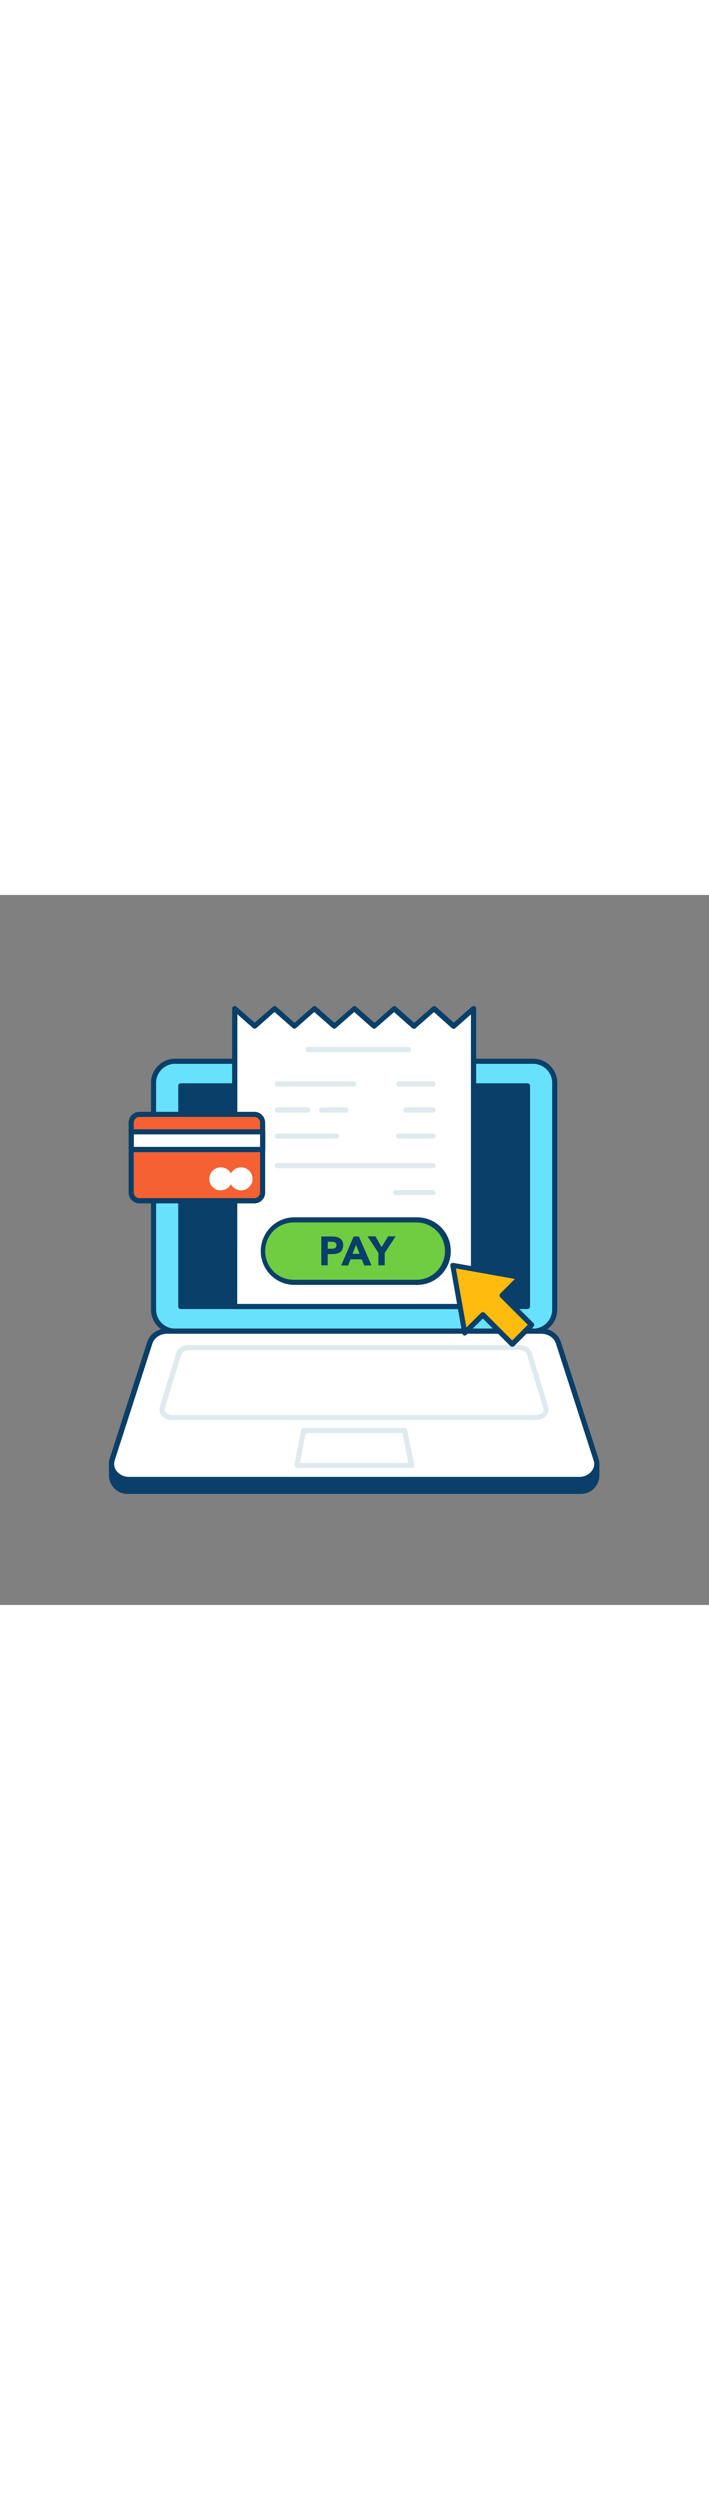<svg version="1.1" id="Layer_1" xmlns="http://www.w3.org/2000/svg" xmlns:xlink="http://www.w3.org/1999/xlink" x="0px" y="0px" viewBox="0 0 500 500" style="width: 142px;" xml:space="preserve" data-imageid="online-payment-1-21" imageName="Online Payment 1" class="illustrations_image">
<rect x="0" y="0" width="500" height="500" fill="#808080" stroke="none"/>
<style type="text/css">
	.st0_online-payment-1-21{fill:#093F68;}
	.st1_online-payment-1-21{fill:#68E1FD;}
	.st2_online-payment-1-21{fill:#FFFFFF;}
	.st3_online-payment-1-21{fill:#DFEAEF;}
	.st4_online-payment-1-21{fill:#70CC40;}
	.st5_online-payment-1-21{fill:#F56132;}
	.st6_online-payment-1-21{fill:#FFBC0E;}
</style>
<g id="device_online-payment-1-21">
	<path class="st0_online-payment-1-21" d="M78.6,401.7h342.3l0,0v6.3c0,6.6-5.4,12-12,12H90.6c-6.6,0-12-5.4-12-12L78.6,401.7L78.6,401.7z"/>
	<path class="st0_online-payment-1-21" d="M409.6,421.8H89.9c-7.2,0-13-5.9-13.1-13.1v-7c0-1,0.8-1.8,1.8-1.8h0h342.3c1,0,1.8,0.8,1.8,1.8l0,0v7&#xA;&#9;&#9;C422.7,415.9,416.9,421.8,409.6,421.8z M80.4,403.5v5.2c0,5.2,4.2,9.4,9.4,9.4h319.8c5.2,0,9.4-4.2,9.4-9.4v-5.2H80.4z"/>
	<path class="st1_online-payment-1-21 targetColor" d="M122.3,117.1h254.9c7.7,0,14,6.3,14,14v162.1c0,7.7-6.3,14-14,14H122.3c-7.7,0-14-6.3-14-14V131.1&#xA;&#9;&#9;C108.3,123.4,114.6,117.1,122.3,117.1z" style="fill: rgb(104, 225, 253);"/>
	<path class="st0_online-payment-1-21" d="M376,309H123.5c-9.4,0-17-7.6-17-17l0,0V132.3c0-9.4,7.6-17,17-17H376c9.4,0,17,7.6,17,17V292&#xA;&#9;&#9;C393,301.4,385.4,309,376,309L376,309z M123.5,118.9c-7.4,0-13.4,6-13.4,13.4V292c0,7.4,6,13.3,13.4,13.4H376&#xA;&#9;&#9;c7.4,0,13.3-6,13.4-13.4V132.3c0-7.4-6-13.3-13.4-13.4H123.5z"/>
	<path class="st2_online-payment-1-21" d="M381.7,307.2h-264c-5.6,0-10.5,3.3-12,8l-26.6,82.4c-2.3,7.1,3.7,14.1,12,14.1h317.3c8.3,0,14.3-7.1,12-14.1&#xA;&#9;&#9;l-26.6-82.3C392.2,310.4,387.3,307.2,381.7,307.2z"/>
	<path class="st0_online-payment-1-21" d="M408.4,413.5H91.1c-4.7,0.1-9.2-2.1-12-5.8c-2.3-3.1-2.9-7-1.8-10.7l26.6-82.4c1.8-5.5,7.4-9.3,13.8-9.3h264&#xA;&#9;&#9;c6.3,0,12,3.8,13.8,9.3l26.6,82.4c1.2,3.6,0.5,7.6-1.8,10.7C417.5,411.4,413.1,413.6,408.4,413.5z M117.8,309&#xA;&#9;&#9;c-4.8,0-9,2.8-10.3,6.8l-26.6,82.3c-0.8,2.5-0.4,5.3,1.2,7.4c2.1,2.8,5.5,4.4,9,4.3h317.3c3.5,0.1,6.9-1.5,9-4.3&#xA;&#9;&#9;c1.6-2.1,2.1-4.9,1.2-7.4L392,315.8c-1.3-4-5.5-6.8-10.3-6.8L117.8,309z"/>
	<rect x="127.5" y="134.4" class="st0_online-payment-1-21" width="244.5" height="155.4"/>
	<path class="st0_online-payment-1-21" d="M372,291.6H127.5c-1,0-1.8-0.8-1.8-1.8l0,0V134.4c0-1,0.8-1.8,1.8-1.8c0,0,0,0,0,0H372c1,0,1.8,0.8,1.8,1.8&#xA;&#9;&#9;c0,0,0,0,0,0v155.4C373.8,290.8,373,291.6,372,291.6L372,291.6z M129.3,288h240.9V136.3H129.3V288z"/>
	<path class="st3_online-payment-1-21" d="M378.2,369.8H121.3c-2.9,0.1-5.7-1.2-7.5-3.5c-1.3-1.7-1.7-3.9-1.1-5.9l11.6-37.9c1-3.3,4.6-5.6,8.6-5.6h233.5&#xA;&#9;&#9;c4,0,7.6,2.3,8.6,5.6l11.6,37.9c0.6,2,0.2,4.3-1.1,5.9C383.9,368.6,381.1,369.9,378.2,369.8z M133,320.5c-2.4,0-4.6,1.3-5.1,3.1&#xA;&#9;&#9;l-11.7,37.9c-0.3,0.9-0.1,1.9,0.5,2.7c1.1,1.4,2.8,2.1,4.6,2h256.8c1.8,0.1,3.5-0.7,4.6-2c0.6-0.8,0.8-1.8,0.5-2.7l-11.6-37.9&#xA;&#9;&#9;c-0.5-1.8-2.7-3.1-5.1-3.1H133z"/>
	<path class="st3_online-payment-1-21" d="M290.2,403.5h-80.8c-0.5,0-1.1-0.2-1.4-0.7c-0.4-0.4-0.5-1-0.4-1.5l4.8-24.5c0.2-0.9,0.9-1.5,1.8-1.5h71.2&#xA;&#9;&#9;c0.9,0,1.6,0.6,1.8,1.5l4.9,24.5c0.1,0.5,0,1.1-0.4,1.5C291.3,403.3,290.7,403.6,290.2,403.5z M211.5,399.9H288l-4.2-20.9h-68.2&#xA;&#9;&#9;L211.5,399.9z"/>
</g>
<g id="bill_online-payment-1-21">
	<polygon class="st2_online-payment-1-21" points="334,80 334,289.8 165.5,289.8 165.5,80 179.6,92.4 193.6,80 207.6,92.4 221.7,80 235.7,92.4 249.8,80 &#xA;&#9;&#9;263.8,92.4 277.9,80 291.9,92.4 306,80 320,92.4 &#9;"/>
	<path class="st0_online-payment-1-21" d="M334,291.6H165.5c-1,0-1.8-0.8-1.8-1.8V80c0-1,0.9-1.8,1.9-1.8c0.4,0,0.8,0.2,1.1,0.4l12.9,11.3l12.9-11.2&#xA;&#9;&#9;c0.7-0.6,1.7-0.6,2.4,0l12.8,11.3l12.9-11.3c0.7-0.6,1.7-0.6,2.4,0l12.9,11.3l12.9-11.3c0.7-0.6,1.7-0.6,2.4,0l12.9,11.3l12.8-11.3&#xA;&#9;&#9;c0.7-0.6,1.7-0.6,2.4,0l12.8,11.3l12.9-11.3c0.7-0.6,1.7-0.6,2.4,0L320,89.9l12.8-11.3c0.8-0.6,1.9-0.5,2.6,0.2&#xA;&#9;&#9;c0.3,0.3,0.4,0.7,0.4,1.1v209.8C335.8,290.8,335,291.6,334,291.6z M167.3,288h164.8V84.1l-11,9.7c-0.7,0.6-1.7,0.6-2.4,0L306,82.5&#xA;&#9;&#9;l-12.9,11.3c-0.7,0.6-1.7,0.6-2.4,0l-12.8-11.3L265,93.7c-0.7,0.6-1.7,0.6-2.4,0l-12.8-11.3l-12.9,11.3c-0.7,0.6-1.7,0.6-2.4,0&#xA;&#9;&#9;l-12.9-11.3l-12.8,11.3c-0.7,0.6-1.7,0.6-2.4,0l-12.8-11.3l-12.8,11.3c-0.7,0.6-1.7,0.6-2.4,0l-11-9.7L167.3,288z"/>
	<path class="st4_online-payment-1-21" d="M205.3,228.8h90.3c11.1,0,20,9,20,20v4c0,11.1-9,20-20,20h-90.3c-11.1,0-20-9-20-20v-4&#xA;&#9;&#9;C185.2,237.8,194.2,228.8,205.3,228.8z"/>
	<path class="st0_online-payment-1-21" d="M293.6,274.6h-86.4c-13.2-0.3-23.6-11.2-23.3-24.3c0.3-12.8,10.6-23.1,23.3-23.3h86.4&#xA;&#9;&#9;c13.2-0.3,24.1,10.2,24.3,23.3c0.3,13.2-10.2,24.1-23.3,24.3C294.3,274.7,294,274.7,293.6,274.6z M207.2,230.6&#xA;&#9;&#9;c-11.2,0-20.2,9-20.2,20.2s9,20.2,20.2,20.2h86.4c11.2,0,20.2-9,20.2-20.2s-9-20.2-20.2-20.2H207.2z"/>
	<path class="st0_online-payment-1-21" d="M226.6,240.5h7.6c1,0,2,0.1,3,0.3c0.9,0.2,1.7,0.5,2.5,1c0.7,0.5,1.3,1.1,1.7,1.9c0.4,0.9,0.7,2,0.6,3&#xA;&#9;&#9;c0,1-0.2,2.1-0.6,3c-0.3,0.8-0.9,1.4-1.6,1.9c-0.7,0.5-1.5,0.8-2.4,1c-1,0.2-2,0.3-3,0.3h-3.3v7.9h-4.5V240.5z M231.1,249.1h3&#xA;&#9;&#9;c0.4,0,0.8,0,1.2-0.1c0.4-0.1,0.7-0.2,1-0.4c0.3-0.2,0.6-0.4,0.7-0.8c0.2-0.4,0.3-0.8,0.3-1.2c0-0.4-0.1-0.9-0.4-1.3&#xA;&#9;&#9;c-0.2-0.3-0.6-0.6-0.9-0.7c-0.4-0.2-0.8-0.3-1.2-0.3c-0.4,0-0.9-0.1-1.3-0.1h-2.3L231.1,249.1z"/>
	<path class="st0_online-payment-1-21" d="M249.4,240.5h3.7l8.9,20.4h-5.1l-1.8-4.3h-7.9l-1.7,4.3h-4.9L249.4,240.5z M251.1,246.4l-2.5,6.3h5&#xA;&#9;&#9;L251.1,246.4z"/>
	<path class="st0_online-payment-1-21" d="M266.9,252.1l-7.7-11.7h5.6l4.3,7.6l4.6-7.6h5.3l-7.7,11.7v8.7h-4.5L266.9,252.1z"/>
	<path class="st3_online-payment-1-21" d="M288.3,110.7h-71.2c-1-0.1-1.8-1-1.7-2c0.1-0.9,0.8-1.6,1.7-1.7h71.2c1,0.1,1.8,1,1.7,2&#xA;&#9;&#9;C289.9,109.9,289.2,110.6,288.3,110.7L288.3,110.7z"/>
	<path class="st3_online-payment-1-21" d="M249.3,134.9h-53.8c-1-0.1-1.8-1-1.7-2c0.1-0.9,0.8-1.6,1.7-1.7h53.8c1-0.1,1.9,0.7,2,1.7c0.1,1-0.7,1.9-1.7,2&#xA;&#9;&#9;C249.5,134.9,249.4,134.9,249.3,134.9z"/>
	<path class="st3_online-payment-1-21" d="M305.4,134.9h-24.3c-1-0.1-1.8-1-1.7-2c0.1-0.9,0.8-1.6,1.7-1.7h24.3c1,0.1,1.8,1,1.7,2&#xA;&#9;&#9;C307,134.2,306.3,134.9,305.4,134.9z"/>
	<path class="st3_online-payment-1-21" d="M244,153.3h-17.3c-1-0.1-1.8-1-1.7-2c0.1-0.9,0.8-1.6,1.7-1.7H244c1,0.1,1.8,1,1.7,2&#xA;&#9;&#9;C245.6,152.5,244.9,153.2,244,153.3z"/>
	<path class="st3_online-payment-1-21" d="M217.1,153.3h-21.6c-1-0.1-1.8-1-1.7-2c0.1-0.9,0.8-1.6,1.7-1.7h21.6c1,0.1,1.8,1,1.7,2&#xA;&#9;&#9;C218.7,152.5,218,153.2,217.1,153.3z"/>
	<path class="st3_online-payment-1-21" d="M305.4,153.3h-18.9c-1,0.1-1.9-0.7-2-1.7c-0.1-1,0.7-1.9,1.7-2c0.1,0,0.2,0,0.3,0h18.9c1,0.1,1.8,1,1.7,2&#xA;&#9;&#9;C307,152.5,306.3,153.2,305.4,153.3z"/>
	<path class="st3_online-payment-1-21" d="M237.4,171.6h-41.9c-1,0-1.8-0.8-1.8-1.8c0-1,0.8-1.8,1.8-1.8h41.9c1,0,1.8,0.8,1.8,1.8&#xA;&#9;&#9;C239.2,170.8,238.4,171.6,237.4,171.6z"/>
	<path class="st3_online-payment-1-21" d="M305.4,171.6h-24.3c-1,0-1.8-0.8-1.8-1.8c0-1,0.8-1.8,1.8-1.8h24.3c1,0,1.8,0.8,1.8,1.8&#xA;&#9;&#9;C307.2,170.8,306.4,171.6,305.4,171.6z"/>
	<path class="st3_online-payment-1-21" d="M305.4,192.4H195.5c-1,0-1.8-0.8-1.8-1.8c0-1,0.8-1.8,1.8-1.8h109.9c1,0,1.8,0.8,1.8,1.8&#xA;&#9;&#9;C307.2,191.6,306.4,192.4,305.4,192.4z"/>
	<path class="st3_online-payment-1-21" d="M305.4,211.4h-26.3c-1,0-1.8-0.8-1.8-1.8s0.8-1.8,1.8-1.8c0,0,0,0,0,0h26.3c1,0,1.8,0.8,1.8,1.8&#xA;&#9;&#9;C307.2,210.6,306.4,211.4,305.4,211.4z"/>
</g>
<g id="card_online-payment-1-21">
	<path class="st5_online-payment-1-21" d="M98.8,154.5H179c3.5,0,6.2,2.8,6.2,6.2v48.4c0,3.5-2.8,6.2-6.2,6.2H98.8c-3.5,0-6.2-2.8-6.2-6.2v-48.4&#xA;&#9;&#9;C92.6,157.3,95.3,154.5,98.8,154.5z"/>
	<path class="st0_online-payment-1-21" d="M179.4,217.2H98.4c-4.3,0-7.7-3.4-7.7-7.7v-49.1c0-4.3,3.4-7.7,7.7-7.7h80.9c4.3,0,7.7,3.4,7.7,7.7v49.1&#xA;&#9;&#9;C187.1,213.7,183.6,217.2,179.4,217.2z M98.4,156.3c-2.2,0-4,1.8-4.1,4v49.1c0,2.2,1.8,4.1,4.1,4.1h80.9c2.2,0,4.1-1.8,4.1-4.1&#xA;&#9;&#9;v-49.1c0-2.2-1.8-4-4.1-4L98.4,156.3z"/>
	<rect x="92.6" y="166.8" class="st2_online-payment-1-21" width="92.7" height="12.5"/>
	<path class="st0_online-payment-1-21" d="M185.2,181.1H92.6c-1,0-1.8-0.8-1.8-1.8c0,0,0,0,0,0v-12.5c0-1,0.8-1.8,1.8-1.8c0,0,0,0,0,0h92.7&#xA;&#9;&#9;c1,0,1.8,0.8,1.8,1.8c0,0,0,0,0,0v12.5C187.1,180.2,186.2,181.1,185.2,181.1C185.2,181.1,185.2,181.1,185.2,181.1z M94.4,177.4h89&#xA;&#9;&#9;v-8.8h-89V177.4z"/>
	<circle class="st2_online-payment-1-21" cx="155.7" cy="199.9" r="8.1"/>
	<circle class="st2_online-payment-1-21" cx="170" cy="199.9" r="8.1"/>
</g>
<g id="cursor_online-payment-1-21">
	<polygon class="st6_online-payment-1-21" points="366.9,269.3 354.1,282.1 374.9,302.8 361.3,316.4 340.5,295.6 327.8,308.5 319.3,260.8 &#9;"/>
	<path class="st0_online-payment-1-21" d="M361.3,318.2c-0.5,0-0.9-0.2-1.3-0.5l-19.5-19.4L329,309.7c-0.5,0.5-1.2,0.7-1.8,0.5c-0.6-0.2-1.1-0.8-1.2-1.4&#xA;&#9;&#9;l-8.4-47.6c-0.1-0.6,0.1-1.2,0.5-1.6c0.4-0.4,1-0.6,1.6-0.5l47.6,8.4c1,0.2,1.7,1.1,1.5,2.1c-0.1,0.4-0.2,0.7-0.5,1l-11.5,11.5&#xA;&#9;&#9;l19.4,19.4c0.7,0.7,0.7,1.8,0,2.6c0,0,0,0,0,0l-13.6,13.6C362.2,318,361.8,318.2,361.3,318.2z M340.5,293.8c0.5,0,0.9,0.2,1.3,0.5&#xA;&#9;&#9;l19.4,19.4l11-11l-19.4-19.4c-0.7-0.7-0.7-1.8,0-2.6c0,0,0,0,0,0l10.3-10.3l-41.6-7.4l7.4,41.6l10.3-10.3&#xA;&#9;&#9;C339.6,294,340.1,293.8,340.5,293.8L340.5,293.8z"/>
</g>
</svg>